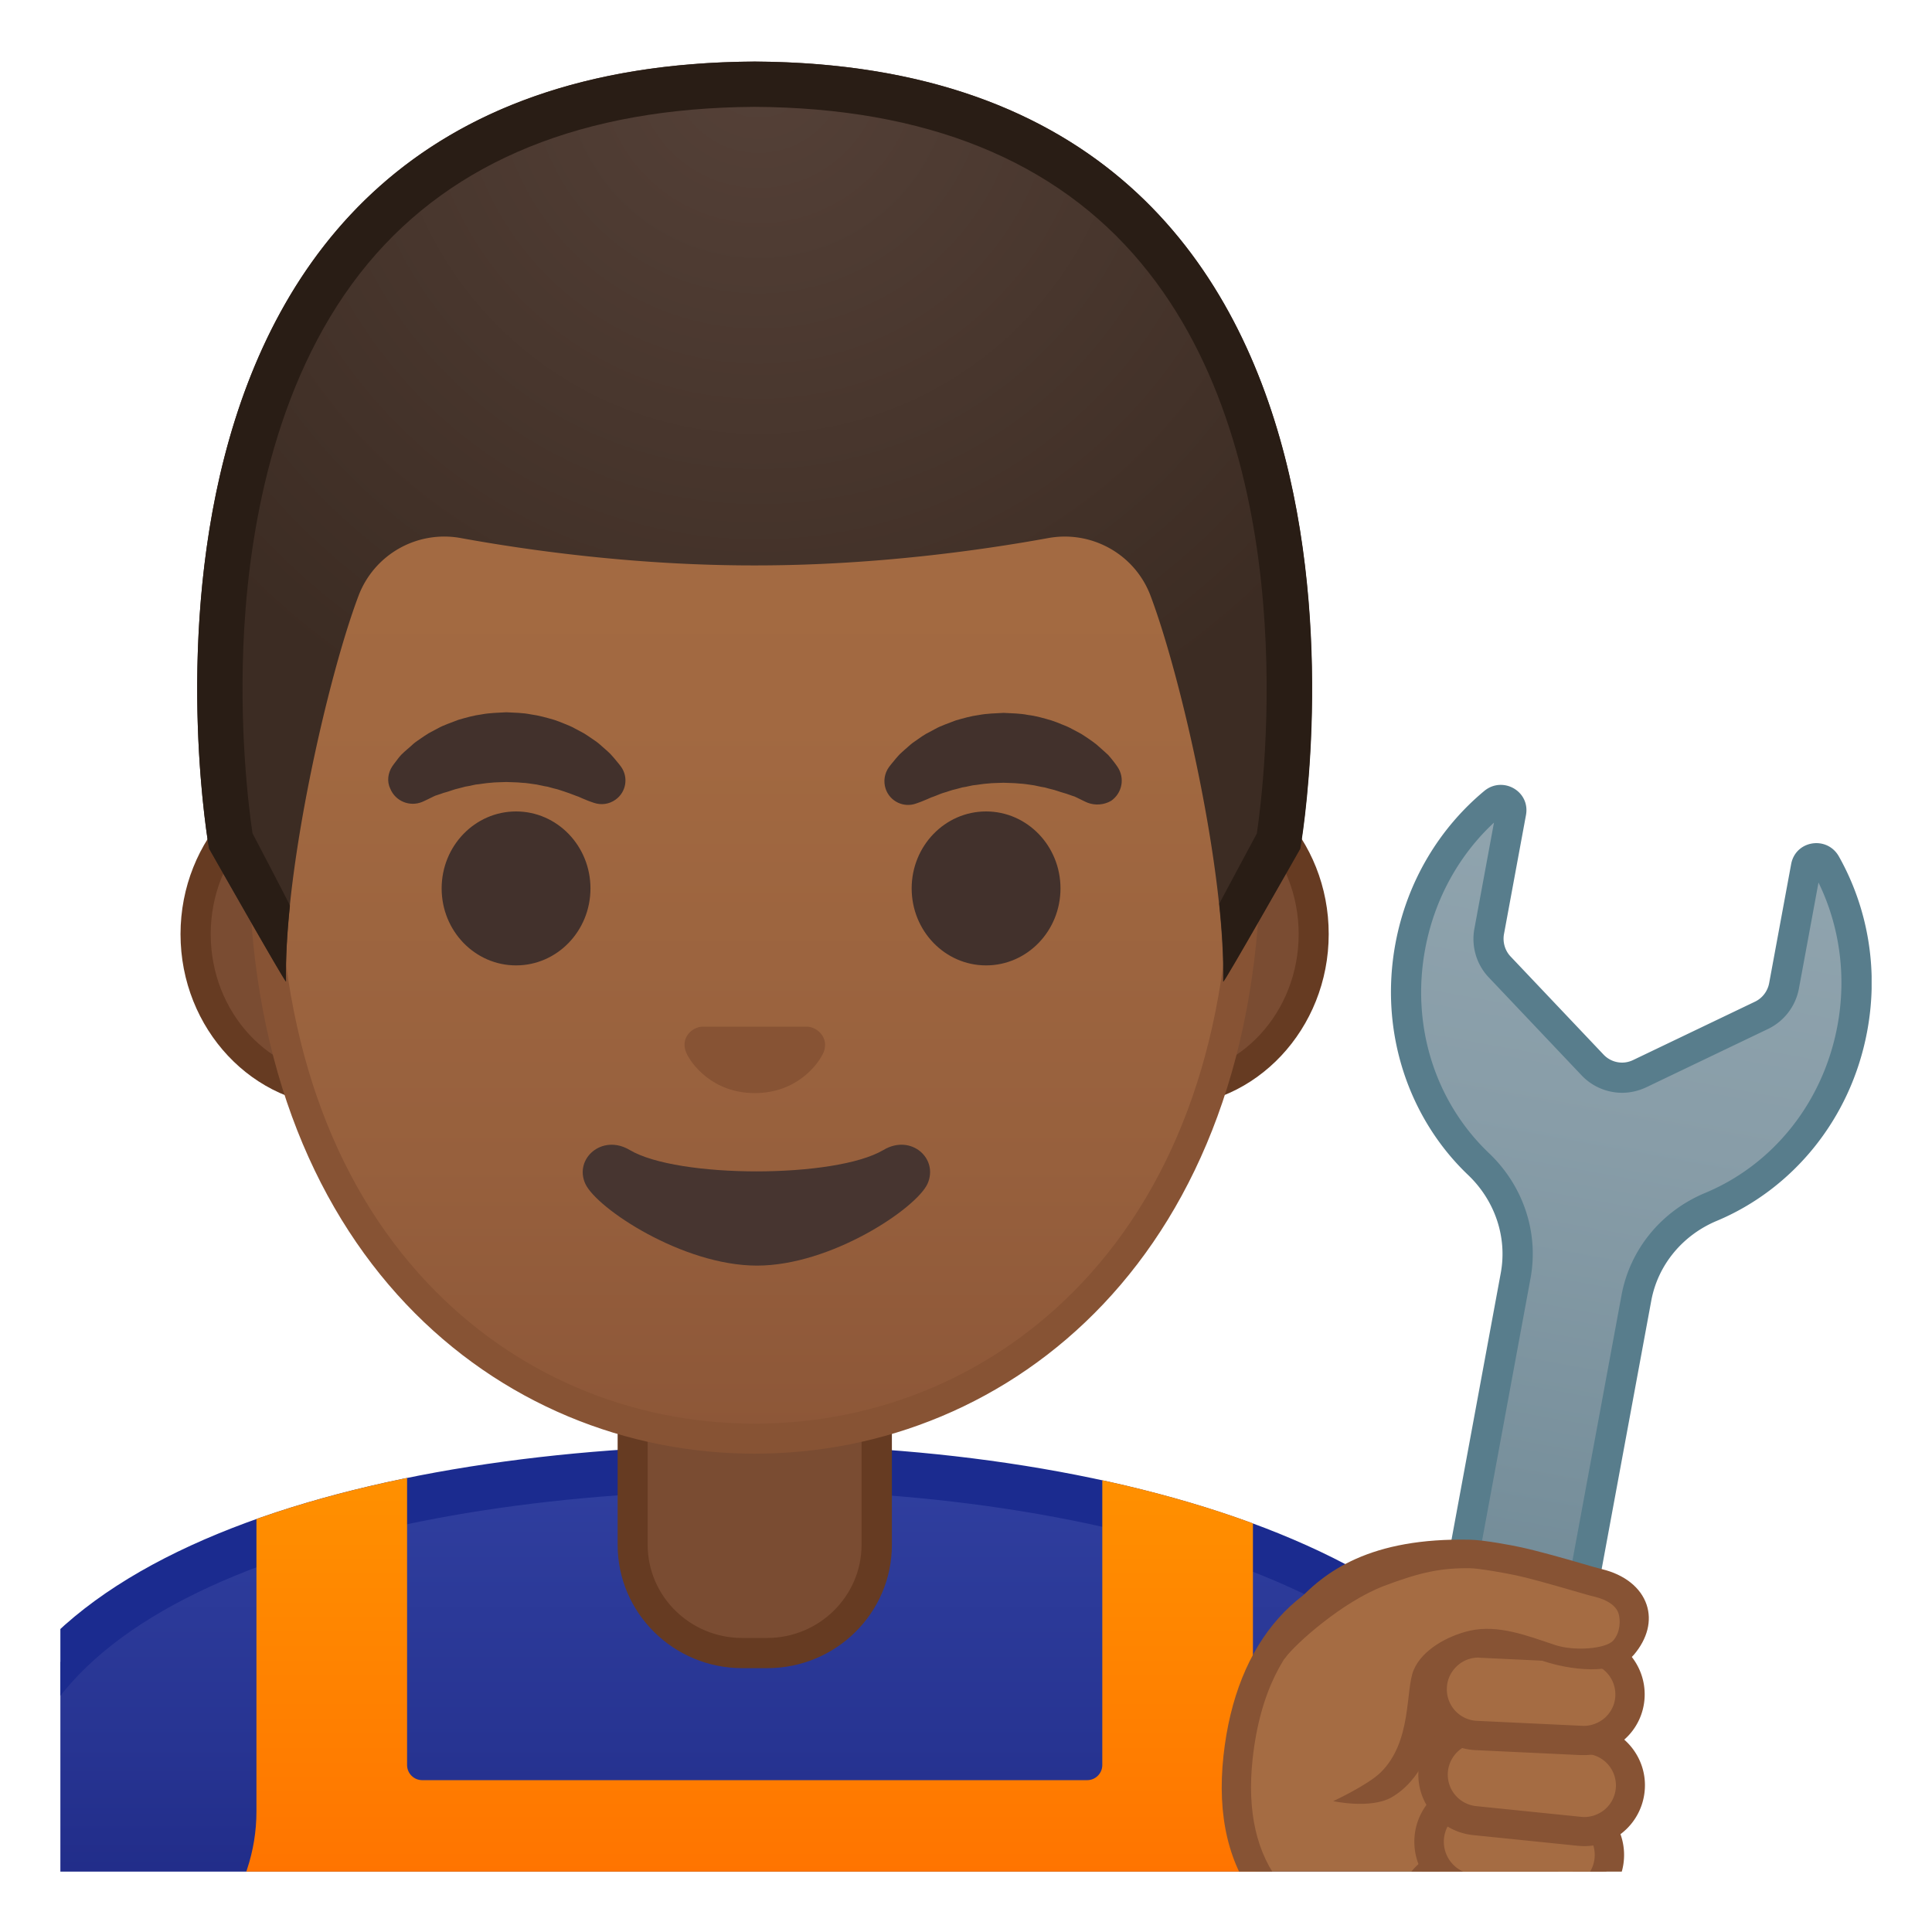 <svg viewBox="0 0 128 128" xmlns="http://www.w3.org/2000/svg" xmlns:xlink="http://www.w3.org/1999/xlink"><defs><path id="a" d="M4 4h120v120H4z"/></defs><clipPath id="b"><use xlink:href="#a"/></clipPath><g clip-path="url(#b)"><linearGradient id="c" x1="50" x2="50" y1="97.243" y2="136.06" gradientUnits="userSpaceOnUse"><stop stop-color="#303F9F" offset=".003"/><stop stop-color="#273492" offset=".472"/><stop stop-color="#1A237E" offset="1"/></linearGradient><path d="M-.5 136.06V120.8c0-16.23 25.36-23.53 50.5-23.56h.13c25.03 0 50.36 8.09 50.36 23.56v15.26H-.5z" fill="url(#c)"/><path d="M50.13 98.74c12.9 0 25.42 2.19 34.36 6C91.11 107.57 99 112.65 99 120.8v13.76H1V120.8c0-15.2 24.61-22.03 49-22.06h.13m0-3H50c-25.49.03-52 7.28-52 25.06v16.76h104V120.8c0-16.75-26.26-25.06-51.87-25.06z" fill="#1B2B8F"/></g><g clip-path="url(#b)"><defs><path id="d" d="M-2 120.8v16.76h104V120.8c0-16.79-26.35-25.09-52-25.06-25.49.03-52 7.28-52 25.06z"/></defs><clipPath id="e"><use xlink:href="#d"/></clipPath><linearGradient id="f" x1="50" x2="50" y1="96.943" y2="128.88" gradientUnits="userSpaceOnUse"><stop stop-color="#FF9100" offset=".003"/><stop stop-color="#FF7A00" offset=".696"/><stop stop-color="#FF6E00" offset="1"/></linearGradient><path d="M83.01 120.02V100c-3.14-1.07-6.49-1.96-9.98-2.68v19.62c0 .55-.45 1-1 1H27.97c-.55 0-1-.45-1-1V97.32c-3.5.71-6.84 1.61-9.98 2.68v20.02c0 1.3-.21 2.59-.62 3.82l-4.52 13.48h76.31l-4.52-13.48c-.42-1.23-.63-2.52-.63-3.82z" clip-path="url(#e)" fill="url(#f)"/></g><g clip-path="url(#b)"><path d="M49.17 109.53c-4 0-7.26-3.22-7.26-7.17v-8.98h16.16v8.98c0 3.95-3.25 7.17-7.26 7.17h-1.64z" fill="#7A4C32"/><path d="M57.08 94.37v7.98c0 3.4-2.81 6.17-6.26 6.17h-1.65c-3.45 0-6.26-2.77-6.26-6.17v-7.98h14.17m2-2H40.92v9.98c0 4.51 3.7 8.17 8.26 8.17h1.65c4.56 0 8.26-3.66 8.26-8.17v-9.98h-.01z" fill="#663B22"/></g><g clip-path="url(#b)"><path d="M22.67 72.3c-5.36 0-9.71-4.67-9.71-10.41s4.36-10.41 9.71-10.41h54.65c5.36 0 9.71 4.67 9.71 10.41S82.67 72.3 77.32 72.3H22.67z" fill="#7A4C32"/><path d="M77.33 52.48c4.8 0 8.71 4.22 8.71 9.41s-3.91 9.41-8.71 9.41H22.67c-4.8 0-8.71-4.22-8.71-9.41s3.91-9.41 8.71-9.41h54.66m0-2H22.67c-5.89 0-10.71 5.14-10.71 11.41 0 6.28 4.82 11.41 10.71 11.41h54.65c5.89 0 10.71-5.14 10.71-11.41.01-6.28-4.81-11.41-10.7-11.41z" fill="#663B22"/><linearGradient id="g" x1="50" x2="50" y1="94.638" y2="12.872" gradientUnits="userSpaceOnUse"><stop stop-color="#8D5738" offset="0"/><stop stop-color="#97603D" offset=".216"/><stop stop-color="#A26941" offset=".573"/><stop stop-color="#A56C43" offset="1"/></linearGradient><path d="M50 95.32c-15.66 0-32.52-12.14-32.52-38.81 0-12.38 3.56-23.79 10.02-32.13 6.05-7.8 14.25-12.27 22.5-12.27s16.45 4.47 22.5 12.27c6.46 8.34 10.02 19.75 10.02 32.13 0 12.09-3.51 22.19-10.14 29.21-5.86 6.19-13.81 9.6-22.38 9.6z" fill="url(#g)"/><path d="M50 13.11c7.94 0 15.85 4.33 21.71 11.88 6.33 8.16 9.81 19.35 9.81 31.52 0 11.83-3.41 21.7-9.87 28.52-5.67 5.99-13.36 9.29-21.65 9.29s-15.98-3.3-21.65-9.29c-6.46-6.82-9.87-16.69-9.87-28.52 0-12.16 3.49-23.35 9.81-31.52C34.15 17.44 42.06 13.11 50 13.11m0-2c-17.4 0-33.52 18.61-33.52 45.39 0 26.64 16.61 39.81 33.52 39.81S83.52 83.14 83.52 56.5c0-26.78-16.12-45.39-33.52-45.39z" fill="#875334"/><g fill="#42312C"><path d="M25.99 50.77s.13-.19.38-.51c.07-.08.12-.16.22-.26.11-.11.23-.22.37-.34s.28-.24.43-.38c.15-.13.31-.23.48-.35.17-.11.34-.24.53-.35.19-.1.4-.21.6-.32.21-.12.43-.21.66-.3s.47-.18.71-.27c.49-.14 1-.29 1.54-.36.53-.1 1.08-.11 1.63-.14.55.03 1.09.03 1.63.14.53.07 1.05.22 1.54.36.24.08.48.17.71.27.23.09.45.18.66.3.21.11.41.22.6.32.19.11.36.24.53.35.17.12.33.22.47.34s.27.24.4.35c.12.11.24.21.34.31s.18.21.26.29c.31.36.46.57.46.57.51.7.35 1.69-.36 2.19-.43.31-.96.37-1.43.21l-.29-.1s-.19-.07-.49-.2c-.08-.03-.15-.07-.25-.11-.1-.03-.19-.07-.3-.11-.21-.08-.44-.17-.7-.25-.13-.04-.26-.09-.4-.13-.14-.03-.28-.07-.43-.11l-.22-.06c-.08-.01-.15-.03-.23-.04-.16-.03-.31-.07-.47-.1-.33-.04-.66-.11-1-.12-.34-.04-.69-.03-1.03-.05-.35.02-.7.01-1.03.05-.34.02-.67.09-1 .12-.16.03-.31.07-.47.1-.08.01-.16.03-.23.04l-.22.06c-.15.04-.29.07-.43.11s-.27.09-.4.13-.25.08-.37.11c-.1.04-.2.07-.29.1l-.27.09c-.1.04-.2.1-.29.14-.36.18-.57.27-.57.27-.83.34-1.77-.05-2.11-.87-.24-.48-.16-1.05.13-1.49z"/><ellipse cx="34.19" cy="58.86" rx="4.93" ry="5.1"/><path d="M72.05 53.18s-.22-.09-.57-.27c-.09-.04-.19-.1-.29-.14-.09-.02-.18-.06-.27-.09s-.19-.07-.29-.1c-.12-.04-.24-.07-.37-.11s-.26-.09-.4-.13-.28-.07-.43-.11l-.22-.06c-.08-.01-.15-.03-.23-.04-.16-.03-.31-.07-.47-.1-.33-.04-.66-.11-1-.12-.34-.04-.69-.03-1.03-.05-.35.02-.7.01-1.03.05-.34.02-.67.09-1 .12-.16.03-.31.07-.47.1-.08.01-.16.03-.23.04l-.22.06c-.15.04-.29.08-.43.11-.14.04-.27.09-.4.13-.26.07-.49.16-.7.25-.11.04-.2.08-.3.11-.09.04-.17.08-.25.11-.3.13-.49.2-.49.2l-.28.1c-.82.29-1.72-.15-2-.97-.17-.5-.08-1.03.21-1.44 0 0 .16-.22.46-.57.08-.09.16-.19.26-.29s.22-.2.34-.31.26-.23.4-.35.31-.22.47-.34c.17-.12.34-.24.53-.35.19-.1.4-.21.6-.32.21-.12.43-.21.66-.3s.46-.18.71-.27c.49-.14 1-.29 1.54-.36.53-.1 1.08-.11 1.63-.14.55.03 1.09.03 1.63.14.53.06 1.05.22 1.54.36.24.08.48.17.71.27.23.09.45.18.66.3.21.11.41.22.6.32.19.11.36.24.53.35.17.12.32.22.48.35.15.13.3.26.43.38s.26.23.37.34c.09.1.15.18.22.26.25.31.38.51.38.51.5.74.31 1.74-.43 2.25-.49.28-1.07.31-1.56.12z"/><ellipse cx="65.33" cy="58.86" rx="4.93" ry="5.1"/></g><path d="M53.86 68.1c-.11-.04-.21-.07-.32-.08h-7.07c-.11.01-.22.04-.32.08-.64.26-.99.92-.69 1.63s1.71 2.69 4.55 2.69 4.25-1.99 4.55-2.69c.29-.7-.06-1.37-.7-1.63z" fill="#875334"/><path d="M58.53 76.19c-3.19 1.89-13.63 1.89-16.81 0-1.83-1.09-3.7.58-2.94 2.24.75 1.63 6.45 5.42 11.37 5.42s10.55-3.79 11.3-5.42c.75-1.67-1.09-3.33-2.92-2.24z" fill="#473530"/><defs><path id="h" d="M50 4.08h-.04c-45.43.24-36.12 52.14-36.12 52.14s5.1 8.99 5.1 8.81c-.03-1.41.46-6.89.46-6.89l-2.68-2.92s3.89-25.44 6.79-24.91c4.45.81 26.54 2 26.57 2 7.83 0 14.92-.36 19.37-1.17 2.9-.53 9.64 1.7 10.68 4.45 1.33 3.54 3.13 19.71 3.13 19.71l-2.68 2.83s.49 5.51.46 6.89c0 .18 5.1-8.81 5.1-8.81S95.44 4.32 50 4.08z"/></defs><radialGradient id="i" cx="50.26" cy="4.32" r="48.85" gradientUnits="userSpaceOnUse"><stop stop-color="#554138" offset="0"/><stop stop-color="#3C2C23" offset="1"/></radialGradient><path d="M50.02 4.08h-.04c-45.43.24-36.13 52.14-36.13 52.14s5.1 8.99 5.1 8.81c-.16-7.25 2.74-20.09 4.8-25.55a6.075 6.075 0 0 1 6.79-3.83c4.45.81 11.55 1.81 19.37 1.81h.16c7.83 0 14.92-1 19.37-1.81 2.9-.53 5.76 1.08 6.79 3.83 2.06 5.47 4.96 18.3 4.8 25.55 0 .18 5.1-8.81 5.1-8.81s9.32-51.9-36.11-52.14z" fill="url(#i)"/><path d="M50.02 4.08h-.04c-45.43.24-36.13 52.14-36.13 52.14s5 8.81 5.1 8.81c-.03-1.48.07-3.2.26-5.03-.12-.29-2.46-4.75-2.48-4.79-.24-1.6-.93-6.98-.55-13.56.41-7.04 2.17-16.96 8.22-24.22 5.67-6.8 14.27-10.28 25.56-10.35H50c11.32.06 19.93 3.54 25.6 10.35 10.81 12.96 8.18 34.33 7.67 37.79-.02.04-2.46 4.58-2.49 4.65.2 1.89.31 3.65.27 5.17.1 0 5.1-8.81 5.1-8.81s9.3-51.91-36.13-52.15z" fill="#291D15"/></g><g clip-path="url(#b)"><linearGradient id="j" x1="105.8" x2="99.128" y1="25.651" y2="100.74" gradientTransform="rotate(5.19 -217.851 85.966)" gradientUnits="userSpaceOnUse"><stop stop-color="#90A4AE" offset="0"/><stop stop-color="#889DA8" offset=".267"/><stop stop-color="#78909C" offset=".584"/><stop stop-color="#607D8B" offset="1"/></linearGradient><path d="M96.56 131.79c-.38 0-.77-.06-1.14-.17-1.97-.58-3.21-2.72-2.81-4.88l7.8-42.23c.5-2.69-.42-5.46-2.45-7.39-3.83-3.64-5.52-9.04-4.53-14.42.7-3.76 2.66-7.15 5.54-9.53.14-.12.29-.17.45-.17.21 0 .42.1.56.26.13.15.17.34.13.56l-1.46 7.9c-.16.84.1 1.72.69 2.34l6.16 6.5c.51.53 1.22.84 1.95.84.4 0 .8-.09 1.16-.26l8.08-3.87c.77-.37 1.33-1.1 1.48-1.94l1.46-7.9c.08-.42.42-.56.68-.56.15 0 .44.05.62.37 1.83 3.26 2.46 7.12 1.77 10.88-1 5.39-4.5 9.82-9.38 11.85-2.59 1.08-4.43 3.33-4.93 6.03l-7.85 42.46a4.035 4.035 0 0 1-3.98 3.33z" fill="url(#j)"/><path d="M98.98 54.5l-1.3 7.04c-.21 1.16.14 2.36.95 3.21l6.16 6.5c.69.73 1.67 1.15 2.68 1.15.55 0 1.1-.13 1.59-.36l8.08-3.87c1.06-.51 1.82-1.5 2.04-2.66l1.3-7.04c1.41 2.89 1.86 6.22 1.26 9.46-.93 5.05-4.22 9.21-8.78 11.11-2.9 1.21-4.97 3.74-5.53 6.77l-7.85 42.46a3.076 3.076 0 0 1-3.88 2.39c-1.49-.43-2.41-2.07-2.1-3.73l7.8-42.23c.56-3.03-.47-6.13-2.75-8.3-3.58-3.41-5.17-8.46-4.23-13.52.6-3.24 2.2-6.19 4.56-8.38m.45-2.5c-.37 0-.75.12-1.09.4-2.95 2.45-5.12 5.97-5.89 10.12-1.09 5.9.91 11.61 4.82 15.33 1.76 1.68 2.6 4.1 2.16 6.49l-7.8 42.23c-.48 2.6.98 5.28 3.51 6.02.48.14.96.2 1.42.2 2.39 0 4.54-1.71 4.99-4.15l7.85-42.46c.44-2.39 2.09-4.35 4.33-5.29 4.98-2.08 8.89-6.69 9.98-12.59.77-4.15 0-8.22-1.88-11.56-.34-.6-.92-.88-1.49-.88-.76 0-1.5.49-1.67 1.38l-1.46 7.9c-.1.53-.45.99-.93 1.22l-8.08 3.87c-.23.11-.48.17-.73.17-.45 0-.9-.18-1.23-.53l-6.16-6.5c-.37-.39-.53-.94-.44-1.47l1.46-7.9c.21-1.14-.69-2-1.67-2z" fill="#587D8C"/></g><g clip-path="url(#b)"><path d="M100.82 129.79l-8-.25c-6.96-.71-11.7-4.77-10.79-13.12 1.97-18.12 21.83-12.18 23.64-6.3 2.7 8.8-1.75 19.98-4.85 19.67z" fill="#A56C43"/><path d="M100.94 130.76c-.06 0-.13 0-.19-.01l-7.97-.25c-4.16-.42-7.38-1.95-9.39-4.43-1.98-2.45-2.77-5.74-2.33-9.76.83-7.61 5.03-12.33 11.52-12.95 5.9-.56 12.83 2.64 14 6.47 2.27 7.38-.28 16.1-2.91 19.3-1.07 1.32-2.04 1.63-2.73 1.63zm-6.93-25.52c-.41 0-.83.02-1.24.06-3.23.31-8.79 2.17-9.78 11.23-.38 3.49.26 6.3 1.91 8.33 1.67 2.07 4.45 3.35 8.01 3.72l7.93.25h.07c.22.01.68-.2 1.27-.92 2.41-2.94 4.55-11.02 2.56-17.5-.76-2.48-5.76-5.17-10.73-5.17z" fill="#875334"/><path d="M93.5 126c-.27 1.7.89 3.29 2.59 3.57l4.33.69c1.7.27 3.29-.89 3.57-2.59.27-1.7-.89-3.29-2.59-3.57l-4.33-.69c-1.7-.27-3.3.89-3.57 2.59z" fill="#A56C43"/><path d="M100.91 131.12c-.21 0-.41-.02-.62-.05l-4.33-.69c-1.04-.17-1.96-.73-2.58-1.58s-.87-1.9-.7-2.94.73-1.96 1.58-2.58 1.9-.87 2.94-.7l4.33.69c1.04.17 1.96.73 2.58 1.58s.87 1.9.7 2.94a3.949 3.949 0 0 1-3.9 3.33zm-4.34-6.92c-.48 0-.94.15-1.33.44-.49.36-.82.88-.91 1.49-.2 1.24.65 2.41 1.89 2.61l4.33.69a2.276 2.276 0 0 0 2.2-3.59c-.36-.5-.89-.82-1.49-.91l-4.33-.69c-.12-.03-.24-.04-.36-.04zM93.5 126z" fill="#875334"/><path d="M94.71 121.54c-.26 1.71.91 3.31 2.62 3.58l5.68.87c1.71.26 3.31-.91 3.58-2.62.26-1.71-.91-3.31-2.62-3.58l-5.68-.87c-1.71-.26-3.32.91-3.58 2.62z" fill="#A56C43"/><path d="M103.5 127c-.21 0-.42-.02-.63-.05l-5.68-.87c-1.08-.17-2.04-.75-2.69-1.63s-.91-1.97-.75-3.05a4.096 4.096 0 0 1 4.68-3.43l5.69.88c2.24.34 3.78 2.44 3.43 4.68a4.11 4.11 0 0 1-4.05 3.47zm-5.69-7.15a2.169 2.169 0 0 0-.33 4.31l5.68.87c1.18.17 2.29-.63 2.47-1.81s-.63-2.29-1.81-2.47l-5.69-.88c-.1-.01-.21-.02-.32-.02zm-3.1 1.69z" fill="#875334"/><path d="M94.97 117.26a3.065 3.065 0 0 0 2.74 3.36l6.95.71a3.065 3.065 0 1 0 .62-6.1l-6.95-.71a3.059 3.059 0 0 0-3.36 2.74z" fill="#A56C43"/><path d="M104.97 122.31c-.14 0-.28-.01-.42-.02l-6.95-.71c-1.07-.11-2.04-.63-2.72-1.46s-1-1.88-.89-2.96a4.043 4.043 0 0 1 4.42-3.6l6.95.71c2.21.23 3.83 2.21 3.6 4.42a4.033 4.033 0 0 1-1.46 2.72c-.71.58-1.6.9-2.53.9zm-9.04-4.95a2.096 2.096 0 0 0 1.87 2.3l6.95.71c.55.06 1.1-.11 1.54-.46a2.098 2.098 0 0 0-1.11-3.71l-6.95-.71c-1.15-.13-2.18.72-2.3 1.87z" fill="#875334"/><path d="M94.89 111.78a3.072 3.072 0 0 0 2.92 3.21l6.98.33c1.69.08 3.13-1.23 3.21-2.92s-1.23-3.13-2.92-3.21l-6.98-.33a3.072 3.072 0 0 0-3.21 2.92z" fill="#A56C43"/><path d="M104.94 116.28h-.2l-6.98-.33a4.003 4.003 0 0 1-2.79-1.31c-.73-.8-1.1-1.83-1.05-2.91s.52-2.07 1.31-2.79c.8-.72 1.82-1.09 2.91-1.05l6.98.33c2.22.11 3.94 2 3.84 4.22a3.973 3.973 0 0 1-1.32 2.79c-.74.69-1.7 1.05-2.7 1.05zm-6.99-6.46c-.52 0-1.02.19-1.41.55-.41.38-.66.89-.68 1.45a2.087 2.087 0 0 0 1.99 2.19l6.98.33c.54.03 1.09-.17 1.51-.54.41-.38.66-.89.68-1.45a2.1 2.1 0 0 0-2-2.19l-6.98-.33c-.02 0-.05-.01-.09-.01zm-3.06 1.96z" fill="#875334"/><path d="M105.57 104.92c-.77-.19-3.45-1.06-5.22-1.45-.67-.15-2.45-.48-3.13-.49-2.18-.04-9.12 2.5-10.74 4.1-.79.78-5.75 12.15 4.03 10.37 4.09-.52 3.01-5.45 4.36-6.82 1.03-1.05 2.7-2.6 7.64-.91 1.38.47 3.76.45 4.63-.6 1.51-1.83.67-3.64-1.57-4.2z" fill="#A56C43"/><path d="M109.09 106.31c-.38-1.13-1.46-1.99-2.96-2.35-.26-.06-.74-.2-1.32-.37-1.17-.34-2.78-.8-4-1.07-.62-.14-2.52-.49-3.38-.51-6.63-.15-9.7 2.08-11.66 4.3-1.29 1.45-.98 4.03-.63 3.54.69-.95 3.8-3.73 6.56-4.78 2.42-.92 3.83-1.2 5.72-1.17.58.01 2.26.31 2.97.46 1.15.25 2.72.71 3.87 1.04.62.18 1.13.33 1.4.39.83.2 1.41.6 1.57 1.1.14.43.13 1.25-.34 1.79-.49.57-2.61.73-3.88.3-1.8-.6-3.74-1.37-5.64-.94-1.44.33-3.14 1.25-3.71 2.6-.56 1.32-.09 4.75-2.2 6.8-.87.84-3.13 1.89-3.13 1.89s2.47.54 3.86-.25c1.96-1.12 2.9-3.62 3.29-5.64.17-.9.14-2.5.42-2.76.87-.86 1.88-2.12 6.41-.61 1.58.52 4.68 1.03 5.95-.45.89-1.06 1.19-2.24.83-3.31z" fill="#875334"/></g></svg>